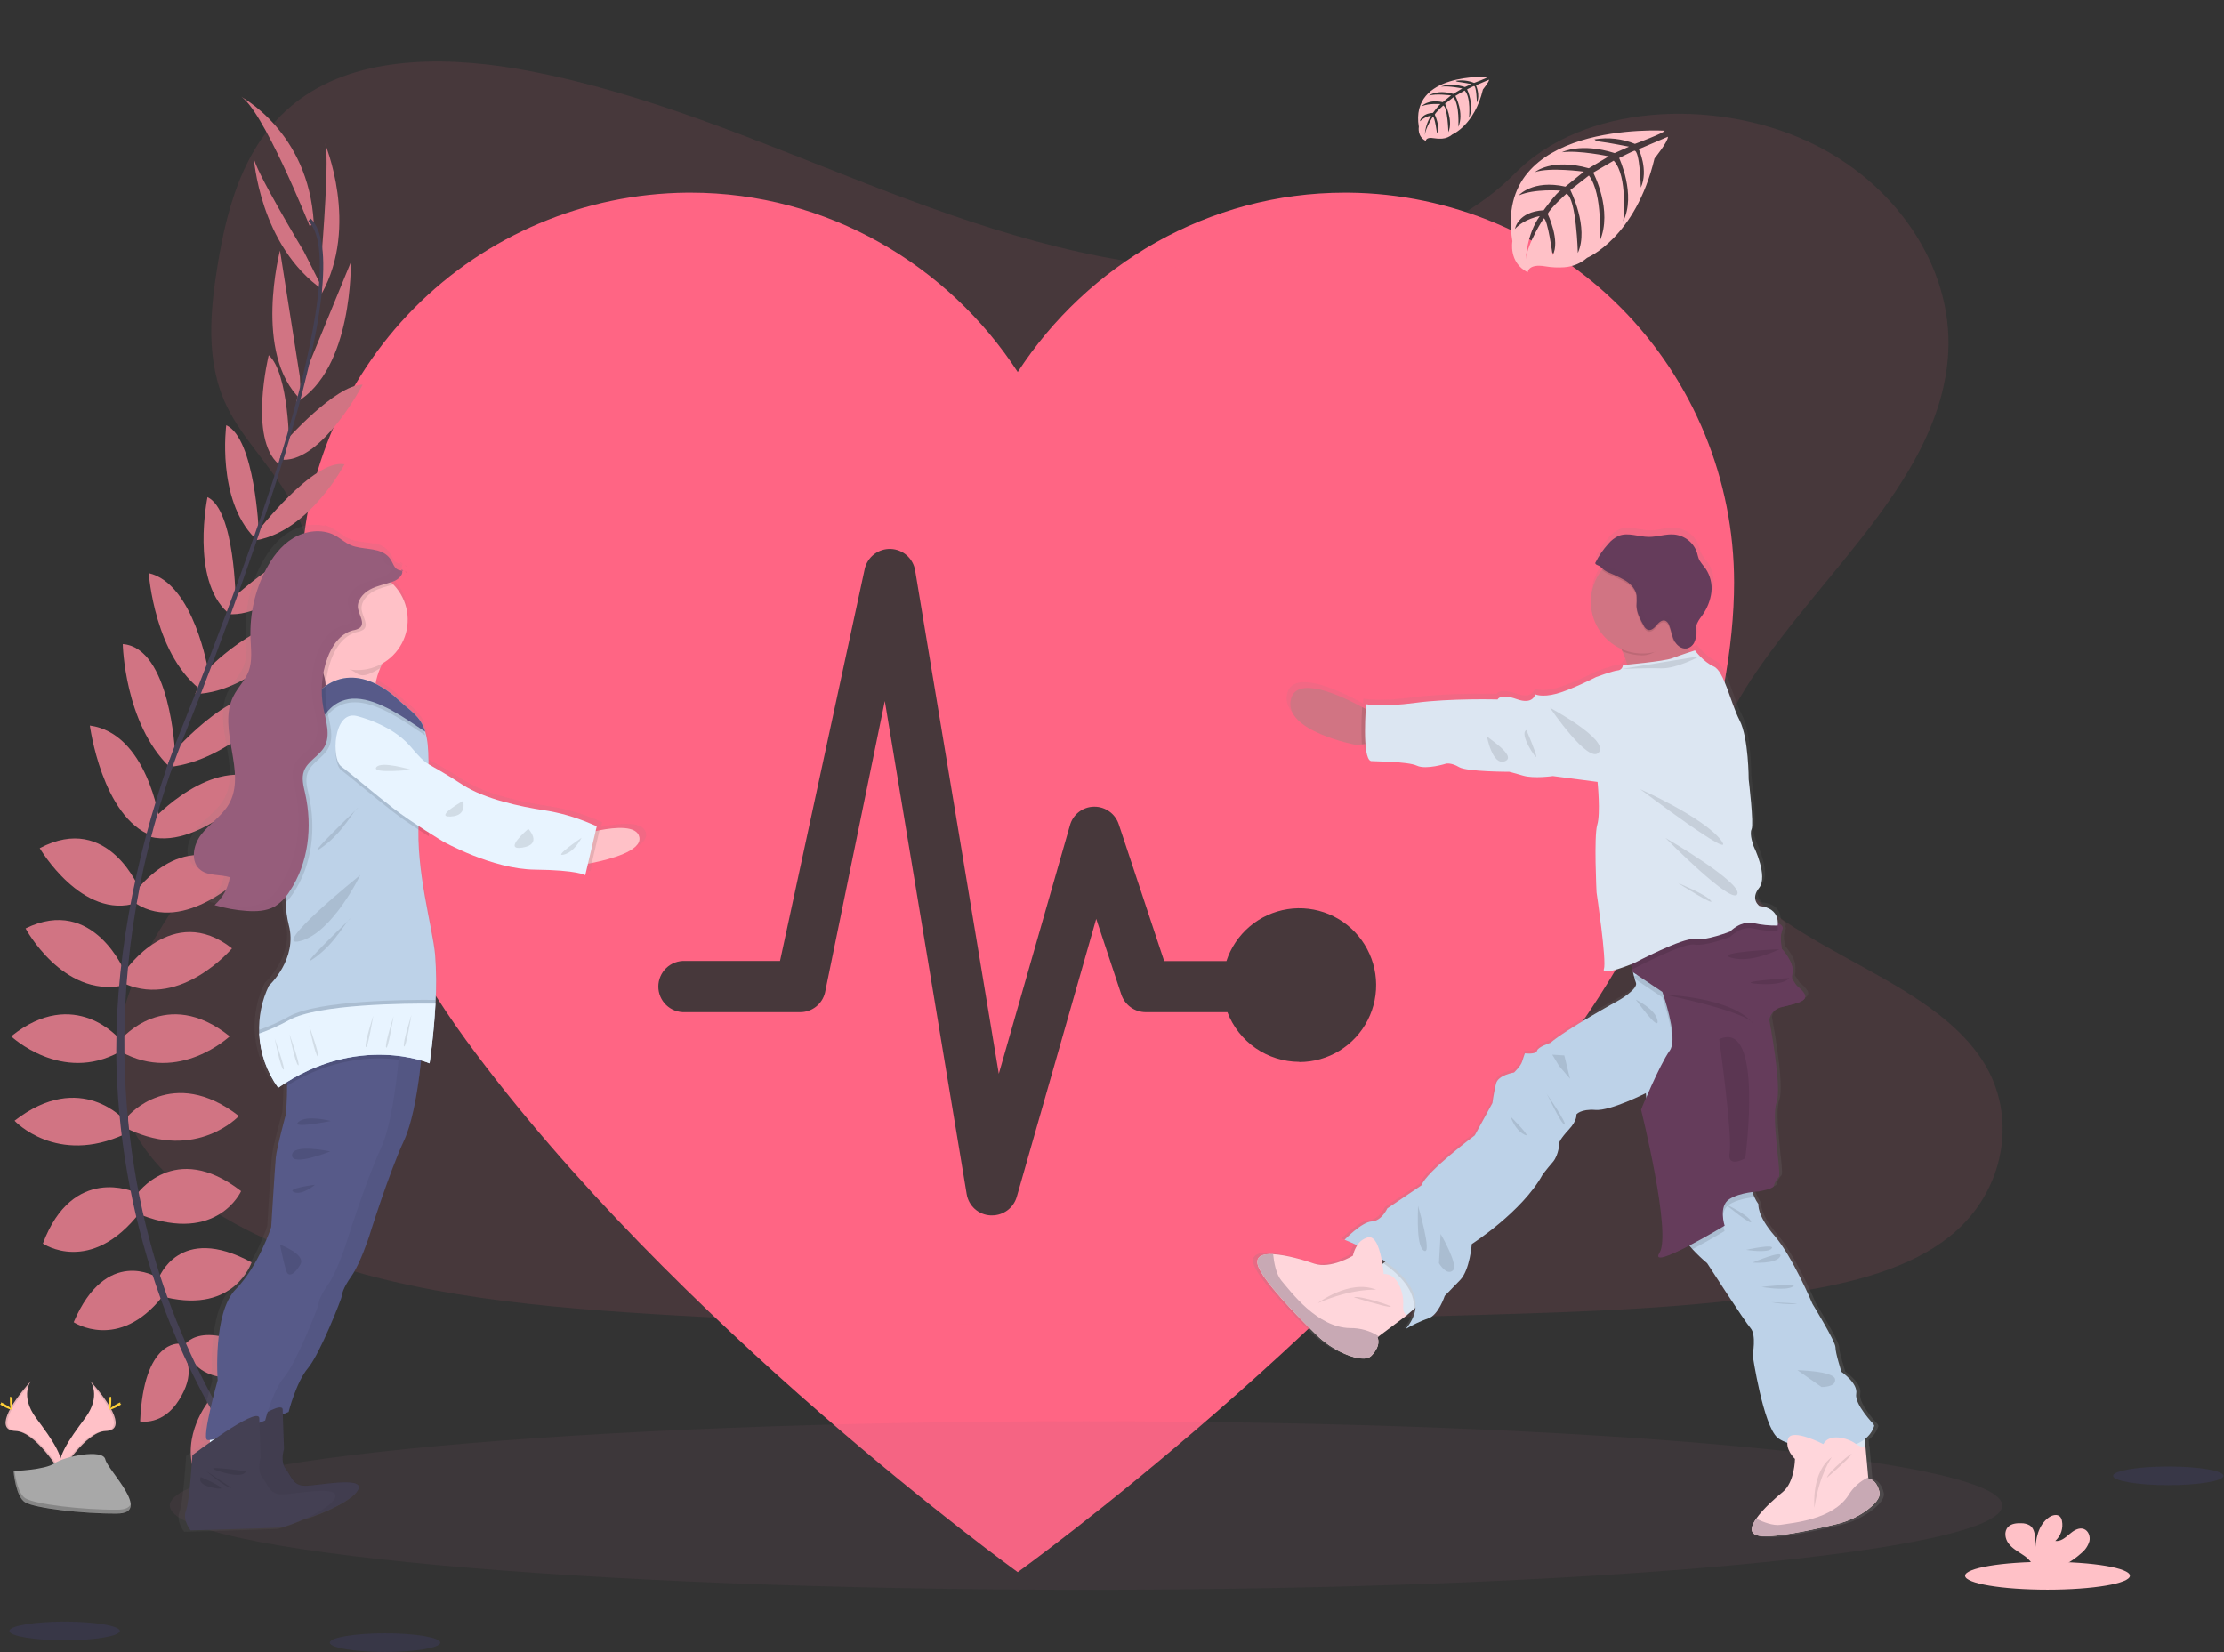 <svg width="1085" height="806" viewBox="0 0 1085 806" fill="none" xmlns="http://www.w3.org/2000/svg">
<rect x="0" y="0" width="1085" height="806" fill="#333333" stroke="none"/>
<g clip-path="url(#clip0)">
<path d="M657.82 94H656.144C589.438 94 530.445 129.341 496.511 181.491C462.577 129.341 403.584 94 336.878 94H335.202C285.141 94.478 237.291 114.717 202.051 150.319C166.81 185.921 147.027 234.009 147 284.134C147 346.378 174.228 434.697 227.319 507.37C328.473 645.847 496.511 767 496.511 767C496.511 767 664.549 645.869 765.68 507.37C818.795 434.697 846 346.378 846 284.134C845.973 234.013 826.192 185.928 790.957 150.327C755.721 114.725 707.877 94.484 657.82 94V94ZM633.834 518.024C626.237 517.995 618.827 515.667 612.575 511.345C606.324 507.023 601.524 500.91 598.805 493.807H558.925C556.298 493.791 553.743 492.954 551.615 491.413C549.487 489.872 547.892 487.704 547.054 485.212L534.804 448.26L496.042 583.872C495.287 586.482 493.706 588.777 491.538 590.412C489.369 592.046 486.729 592.932 484.015 592.936H483.233C480.4 592.799 477.701 591.693 475.585 589.803C473.469 587.913 472.066 585.353 471.608 582.551L431.661 341.991L402.466 484.34C401.797 487.044 400.242 489.445 398.05 491.161C395.858 492.877 393.155 493.809 390.372 493.807H334.196C332.512 493.878 330.831 493.608 329.254 493.012C327.677 492.416 326.237 491.507 325.02 490.339C323.803 489.171 322.835 487.769 322.174 486.217C321.512 484.664 321.171 482.994 321.171 481.307C321.171 479.619 321.512 477.949 322.174 476.397C322.835 474.845 323.803 473.443 325.02 472.275C326.237 471.107 327.677 470.198 329.254 469.602C330.831 469.006 332.512 468.735 334.196 468.807H380.536L421.892 277.419C422.571 274.59 424.21 272.084 426.53 270.331C428.85 268.577 431.706 267.685 434.61 267.807C437.514 267.928 440.286 269.056 442.451 270.997C444.617 272.938 446.041 275.572 446.482 278.449L487.279 523.844L522.017 402.511C522.741 399.956 524.27 397.703 526.377 396.09C528.484 394.476 531.056 393.588 533.709 393.559H533.955C536.582 393.56 539.142 394.391 541.269 395.934C543.397 397.478 544.983 399.654 545.803 402.153L567.956 468.874H598.313C600.471 462.308 604.4 456.468 609.664 451.996C614.928 447.525 621.324 444.597 628.146 443.535C634.967 442.473 641.949 443.319 648.321 445.98C654.693 448.64 660.206 453.011 664.253 458.611C668.3 464.21 670.724 470.82 671.255 477.712C671.787 484.603 670.407 491.508 667.267 497.663C664.127 503.819 659.35 508.986 653.462 512.595C647.574 516.204 640.805 518.114 633.901 518.114L633.834 518.024Z" fill="#FF6584"/>
<path opacity="0.1" d="M591.533 131.555C532.554 129.513 476.382 110.46 422.744 89.621C369.105 68.781 315.977 45.699 258.374 34.651C221.348 27.549 179 26.546 149.174 46.41C120.459 65.554 111.182 98.5 106.197 129.112C102.443 152.139 100.237 176.379 110.517 197.939C117.661 212.908 130.337 225.488 139.095 239.818C169.596 289.711 148.035 351.218 114.991 399.934C99.499 422.78 81.501 444.604 69.536 468.898C57.571 493.193 52.076 521.088 62.547 545.948C72.917 570.561 97.64 589.013 124.423 602.003C178.818 628.394 242.891 635.942 305.415 640.227C443.776 649.69 582.867 645.596 721.593 641.485C772.935 639.963 824.496 638.431 874.999 630.482C903.049 626.079 932.001 619.078 952.368 602.222C978.212 580.772 984.619 544.453 967.295 517.551C938.243 472.435 857.94 461.231 837.609 412.816C826.437 386.16 837.91 356.478 854.158 331.764C889.006 278.735 947.411 232.216 950.491 171.611C952.596 129.987 924.519 88.299 881.105 68.599C835.604 47.96 772.497 50.558 738.944 84.725C704.36 119.823 643.613 133.369 591.533 131.555Z" fill="#FF6584"/>
<path d="M103.94 684.07C103.94 684.07 124.94 680.71 137.54 695.55C137.54 695.55 128.3 702.83 108.42 692.75L103.94 684.07Z" fill="#D17483"/>
<path d="M101.69 683.75C101.69 683.75 88.3 700.27 94.87 718.59C94.87 718.59 105.79 714.22 106.98 691.96L101.69 683.75Z" fill="#D17483"/>
<path d="M89.66 656.63C89.66 656.63 98.06 641.23 131.66 662.79C131.66 662.79 127.18 673.15 112.34 672.31C97.5 671.47 93.58 664.75 89.66 656.63Z" fill="#D17483"/>
<path d="M87.49 655.52C87.49 655.52 70.06 653.52 68.37 693.42C68.37 693.42 79.37 695.72 87.27 683.1C95.17 670.48 91.88 663.4 87.49 655.52Z" fill="#D17483"/>
<path d="M77.38 623.7C77.38 623.7 87.18 596.53 122.74 615.86C122.74 615.86 114.62 640.78 81.02 632.94L77.38 623.7Z" fill="#D17483"/>
<path d="M66.38 583.09C66.38 583.09 84.87 555.65 117.63 581.09C117.63 581.09 106.15 606.86 69.18 592.85L66.38 583.09Z" fill="#D17483"/>
<path d="M62.49 544.45C62.49 544.45 84.06 519.25 116.54 544.45C116.54 544.45 96.1 566.57 62.54 550.89L62.49 544.45Z" fill="#D17483"/>
<path d="M59.13 506.97C59.13 506.97 80.98 480.65 112.06 505.57C112.06 505.57 87.42 528.81 59.13 513.13V506.97Z" fill="#D17483"/>
<path d="M61.09 473.61C61.09 473.61 84.09 439.72 113.18 462.68C113.18 462.68 88.54 491.81 61.09 480.05V473.61Z" fill="#D17483"/>
<path d="M66.38 434.68C66.38 434.68 90.75 401.08 119.03 426.84C119.03 426.84 90.19 455.96 66.38 440.84V434.68Z" fill="#D17483"/>
<path d="M74.54 399.89C74.54 399.89 103.38 368.32 128.54 380.89C128.54 380.89 98.48 414.42 73.28 408.26L74.54 399.89Z" fill="#D17483"/>
<path d="M84.62 366.97C84.62 366.97 117.94 328.32 137.26 341.21C137.26 341.21 112.74 371.21 82.26 374.21L84.62 366.97Z" fill="#D17483"/>
<path d="M99.17 328.66C99.17 328.66 128.3 297.08 149.58 304.97C149.58 304.97 124.66 337.74 95.26 338.58L99.17 328.66Z" fill="#D17483"/>
<path d="M112.38 292.88C112.38 292.88 144.58 262.64 158.58 267.96C158.58 267.96 135.34 301.56 110.98 299.6L112.38 292.88Z" fill="#D17483"/>
<path d="M125.22 259.84C125.22 259.84 152.94 223.72 168.06 226.52C168.06 226.52 151.26 258.72 125.22 263.52V259.84Z" fill="#D17483"/>
<path d="M139.2 215.3C139.2 215.3 163.7 187.6 176.93 187.67C176.93 187.67 157.59 224.67 138.19 224.33L139.2 215.3Z" fill="#D17483"/>
<path d="M147.48 185.64L171.14 127.97C171.14 127.97 172.33 180.11 144.47 196.36L147.48 185.64Z" fill="#D17483"/>
<path d="M157.09 122.02C157.09 122.02 161.01 73.86 158.49 69.94C158.49 69.94 175.41 109.94 156.92 143.3L157.09 122.02Z" fill="#D17483"/>
<path d="M76.38 623.05C76.38 623.05 51.84 607.84 35.95 645.05C35.95 645.05 57.79 659.54 79.26 632.54L76.38 623.05Z" fill="#D17483"/>
<path d="M65.63 581.55C65.63 581.55 35.53 567.81 20.92 606.67C20.92 606.67 44.18 622.62 68.37 591.36L65.63 581.55Z" fill="#D17483"/>
<path d="M61.09 546.76C61.09 546.76 39.53 521.56 7.09 546.76C7.09 546.76 27.53 568.88 61.09 553.2V546.76Z" fill="#D17483"/>
<path d="M58.38 506.97C58.38 506.97 36.54 480.65 5.45 505.57C5.45 505.57 30.1 528.81 58.38 513.13V506.97Z" fill="#D17483"/>
<path d="M61.09 474.56C61.09 474.56 45.77 436.56 12.47 452.93C12.47 452.93 30.47 486.59 59.74 480.86L61.09 474.56Z" fill="#D17483"/>
<path d="M68.38 434.49C68.38 434.49 53.16 395.88 19.38 413.79C19.38 413.79 40.06 449.17 66.88 440.46L68.38 434.49Z" fill="#D17483"/>
<path d="M77.78 400.09C77.78 400.09 71.78 357.76 43.83 353.97C43.83 353.97 49.76 398.61 74.05 407.72L77.78 400.09Z" fill="#D17483"/>
<path d="M85.38 366.97C85.38 366.97 83.04 315.97 59.89 314.2C59.89 314.2 60.67 352.91 82.77 374.2L85.38 366.97Z" fill="#D17483"/>
<path d="M101.57 327.21C101.57 327.21 94.66 284.8 72.57 279.61C72.57 279.61 75.31 320.69 99.39 337.61L101.57 327.21Z" fill="#D17483"/>
<path d="M114.96 293.19C114.96 293.19 114.72 249.01 101.23 242.52C101.23 242.52 92.85 282.52 111.05 298.83L114.96 293.19Z" fill="#D17483"/>
<path d="M126.25 259.35C126.25 259.35 124.38 213.85 110.38 207.44C110.38 207.44 105.59 243.44 124.15 262.33L126.25 259.35Z" fill="#D17483"/>
<path d="M141.15 218.97C141.15 218.97 141.06 181.97 131.09 173.3C131.09 173.3 121.16 213.83 135.94 226.41L141.15 218.97Z" fill="#D17483"/>
<path d="M146.3 183.81L136.6 122.23C136.6 122.23 123.38 172.69 146.77 194.97L146.3 183.81Z" fill="#D17483"/>
<path d="M148.2 122.61C148.2 122.61 123.28 81.21 123.79 76.61C123.79 76.61 126.44 120 157.79 141.61L148.2 122.61Z" fill="#D17483"/>
<path d="M151.12 110.38C151.12 110.38 127.6 51.58 116.96 46.81C116.96 46.81 150.56 63.9 153.08 108.7L151.12 110.38Z" fill="#D17483"/>
<path d="M138.06 224.68L136.46 224.18C156.31 159.45 161.26 118.18 150.4 107.84L151.56 106.62C163.07 117.53 158.38 158.36 138.06 224.68Z" fill="#444053"/>
<path d="M83.38 376.19L81 375.35C83.1 369.42 85.38 363.4 87.76 357.46C108.48 305.83 126.11 257.79 137.43 220.91L139.49 219.91C128.16 256.91 110.84 306.74 90.1 358.44C87.76 364.31 85.5 370.29 83.38 376.19Z" fill="#444053"/>
<path d="M133.49 732.52C133.17 732.16 100.99 695.94 78.57 634.08C65.422 597.873 58.098 559.811 56.87 521.31C55.34 473.18 65.43 419.43 82.74 370.62L84.62 372.82C45.78 482.38 61.21 576.27 81.68 632.82C103.87 694.11 135.68 729.95 135.99 730.3L133.49 732.52Z" fill="#444053"/>
<path opacity="0.1" d="M529.83 775.61C776.69 775.61 976.81 757.2 976.81 734.49C976.81 711.78 776.69 693.37 529.83 693.37C282.97 693.37 82.85 711.78 82.85 734.49C82.85 757.2 282.97 775.61 529.83 775.61Z" fill="#965D7B"/>
<path d="M918.99 728.13C917.39 721.76 913.51 721.65 913.51 721.65L913.45 721.01L912.02 705.28C911.965 705.361 911.898 705.432 911.82 705.49L911.74 703.49C911.727 703.112 911.694 702.735 911.64 702.36C913.924 700.699 915.611 698.346 916.45 695.65C915.86 694.9 916.3 695.05 916.3 695.05C916.3 695.05 906.59 685.11 907.56 679.93C908.53 674.75 900.25 669.12 900.25 669.12C900.25 669.12 897.25 659.86 897.25 657.05C897.25 654.24 885.91 635.79 885.91 635.79C885.91 635.79 875.91 612.32 867.13 602.24C858.35 592.16 859.13 586.67 859.13 586.67C858.362 585.605 857.709 584.462 857.18 583.26C856.793 582.428 856.459 581.573 856.18 580.7C857.98 580.47 859.18 580.43 859.18 580.43C859.18 580.43 866.37 579.2 866.69 577.72C867.087 576.05 867.935 574.522 869.14 573.3C870.51 571.83 865.24 543.83 868.04 536.59C870.84 529.35 864.45 496.13 864.45 496.13C864.604 495.123 864.965 494.158 865.511 493.298C866.057 492.437 866.775 491.699 867.62 491.13L871.86 489.46L874.01 488.94L874.3 488.87L874.74 488.76L875.74 488.51L876.03 488.43L876.65 488.26L876.88 488.2L877.88 487.89L878.21 487.78L878.68 487.62L879.04 487.48L879.52 487.29L880.05 487.04L880.36 486.88L880.69 486.69L880.95 486.52C881.086 486.425 881.216 486.321 881.34 486.21L881.54 486.01C881.622 485.928 881.699 485.841 881.77 485.75C881.819 485.687 881.863 485.62 881.9 485.55L881.96 485.47C882.134 485.113 882.207 484.716 882.17 484.321C882.133 483.925 881.987 483.548 881.75 483.23C880.701 481.731 879.418 480.411 877.95 479.32L875.64 475.77C875.634 475.747 875.634 475.723 875.64 475.7C875.64 475.52 875.71 475.32 875.76 475.12C875.927 474.372 875.964 473.601 875.87 472.84V472.84C875.875 472.797 875.875 472.753 875.87 472.71C875.902 472.471 875.918 472.231 875.92 471.99V471.68C875.92 471.45 875.92 471.22 875.87 470.99C875.82 470.76 875.87 470.76 875.87 470.64C875.87 470.52 875.79 470.2 875.74 469.98C875.69 469.76 875.68 469.72 875.64 469.59C875.6 469.46 875.53 469.18 875.46 468.97L875.31 468.56C875.24 468.37 875.16 468.17 875.08 467.98C875 467.79 874.96 467.69 874.89 467.55C874.82 467.41 874.73 467.19 874.64 467.01C874.55 466.83 874.49 466.72 874.42 466.58C874.35 466.44 874.24 466.24 874.14 466.07L873.9 465.65L873.62 465.19L873.35 464.77L873.08 464.36L872.81 463.97C872.72 463.85 872.63 463.72 872.54 463.61L872.28 463.25L872.04 462.94L871.79 462.62L871.58 462.36L871.36 462.09L871.19 461.9L871.01 461.69L870.89 461.55L870.76 461.41L870.69 461.33L870.62 461.26V461.14C870.62 461.08 870.62 461.01 870.62 460.92V460.82C870.62 460.73 870.62 460.63 870.62 460.51V460.4C870.62 460.26 870.62 460.1 870.56 459.93V459.87C870.423 458.832 870.339 457.787 870.31 456.74V456.74C870.338 455.649 870.583 454.575 871.03 453.58C871.165 453.337 871.229 453.062 871.217 452.785C871.205 452.508 871.116 452.24 870.96 452.01C870.989 451.938 871.023 451.868 871.06 451.8C871.75 450.47 870.44 449.33 868.8 448.48C868.8 446.04 867.8 441.09 859.72 440.2C859.72 440.2 854.99 437.01 859.56 431.28C864.13 425.55 856.87 410.89 856.87 410.89C856.87 410.89 854.56 404.89 855.8 402.41C857.04 399.93 854.36 377.87 854.36 377.87C854.36 377.87 854.36 357.52 849.86 348.87C845.36 340.22 842.29 324.69 837.1 322.39C831.91 320.09 827.8 314.53 827.8 314.53L825.38 315.31C824.96 314.69 824.54 314.07 824.14 313.45C824.334 313.397 824.525 313.33 824.71 313.25C825.824 312.749 826.741 311.895 827.32 310.82C827.488 310.518 827.631 310.204 827.75 309.88V309.88C828.158 308.704 828.354 307.465 828.33 306.22C828.241 304.979 828.278 303.733 828.44 302.5C828.85 300.5 830.23 298.9 831.44 297.23C833.867 293.907 835.412 290.022 835.93 285.94C836.421 281.837 835.409 277.694 833.08 274.28C831.9 272.62 830.37 271.15 829.63 269.28C829.29 268.42 829.14 267.5 828.88 266.62C828.087 264.173 826.597 262.011 824.594 260.398C822.59 258.785 820.16 257.792 817.6 257.54C813.35 257.15 809.16 258.77 804.9 258.72C799.96 258.66 794.9 256.4 790.27 258.12C788.198 259.015 786.365 260.385 784.92 262.12C783.796 263.36 782.748 264.665 781.78 266.03C781.21 266.83 780.67 267.64 780.16 268.48V268.55C779.64 269.4 779.16 270.27 778.7 271.16C778.592 271.363 778.567 271.599 778.63 271.82C778.756 272.075 778.969 272.277 779.23 272.39C780.044 272.674 780.797 273.108 781.45 273.67C781.7 273.956 781.971 274.224 782.26 274.47C782.12 274.64 781.97 274.8 781.83 274.98C779.457 278.004 777.803 281.53 776.995 285.288C776.187 289.047 776.245 292.94 777.166 296.673C778.086 300.405 779.844 303.879 782.307 306.831C784.77 309.783 787.873 312.136 791.38 313.71L791.89 314.83C792.854 316.954 793.659 319.147 794.3 321.39L792.12 321.59C792.094 322.271 791.815 322.917 791.338 323.403C790.861 323.89 790.22 324.181 789.54 324.22C786.99 324.49 778.88 327.49 778.88 327.49C778.88 327.49 766.69 333.7 759.34 335.67C751.99 337.64 748.73 335.96 748.73 335.96C748.73 335.96 747.9 341.3 739.58 338.36C731.26 335.42 730.16 338.52 730.16 338.52C730.16 338.52 706.72 337.88 689.65 340.16C672.58 342.44 665.14 340.84 665.14 340.84C665.14 340.84 665.06 341.74 664.97 343.2L663.24 342.2C651.9 336.14 630.99 326.74 628.01 338.2C623.85 354.13 660.38 360.9 660.38 360.9L663.08 360.61L664.85 360.42C665.19 364.84 665.97 368.42 667.6 368.81C668.19 368.96 685.67 368.92 690.27 371.07C694.87 373.22 704.78 370.07 704.78 370.07C704.78 370.07 707.33 369.51 711.18 371.79C715.03 374.07 735.95 374.08 735.95 374.08C735.95 374.08 737.44 374.4 742.79 375.97C748.14 377.54 757.58 376.18 757.58 376.18L779.65 379.03C779.65 379.03 781.22 394.5 779.49 400.12C777.76 405.74 779.15 433.39 779.15 433.39C779.15 433.39 784.15 467.04 782.78 471.03C781.7 474.12 791.28 470.68 795.66 468.97C795.89 469.88 796.18 470.97 796.51 472.2C796.51 472.31 796.66 472.38 796.83 472.42L797.19 472.66C797.35 473.32 797.51 473.96 797.66 474.56L796.47 474.88L798.04 475.93C798.214 476.565 798.425 477.189 798.67 477.8C799.97 480.8 790.48 486.29 790.48 486.29C790.48 486.29 764.27 500.62 756.4 507.29C756.4 507.29 750.25 509.29 749.77 511.2C749.29 513.11 743.77 512.45 743.77 512.45C743.77 512.45 742.99 514.52 742.36 516.6C741.73 518.68 738.36 521.89 738.36 521.89C738.36 521.89 730.57 523.11 729.47 527.25C728.686 530.453 728.089 533.698 727.68 536.97L718.93 552.89C718.93 552.89 695.07 570.67 692.57 577.47L675.68 588.79C675.68 588.79 672.9 594.99 667.97 595.21C663.04 595.43 654.53 604.21 654.53 604.21C654.53 604.21 657.03 605.21 660.7 606.91C660.48 607.25 660.27 607.59 660.09 607.91C659.412 609.193 658.91 610.562 658.6 611.98C658.6 611.98 647.6 618.66 639.42 615.86C634.8 614.28 625.69 611.55 619.1 611.22C614.03 610.97 610.43 612.14 611.48 616.35C613.27 623.62 631.32 641.92 640.22 650.6C641.63 651.973 643.123 653.259 644.69 654.45C646.762 656.042 648.967 657.454 651.28 658.67C652.633 659.381 654.021 660.021 655.44 660.59C656.965 661.206 658.532 661.711 660.13 662.1C663.27 662.83 666.13 662.8 667.74 661.1C672.9 655.82 670.74 652.1 670.74 652.1L671.32 651.67L685.54 641.03L688.76 638.28L689.65 637.52C689.166 641.426 687.486 645.086 684.84 648C688.384 645.938 692.11 644.204 695.97 642.82C700.97 641.26 704.05 631.82 704.05 631.82C704.05 631.82 706.78 629.04 711.63 624.06C716.48 619.08 717.38 606.33 717.38 606.33C717.38 606.33 742.27 590.49 752.38 572.22C752.38 572.22 754.21 569.72 757.38 566.05C760.55 562.38 760.66 556.29 760.66 556.29C760.66 556.29 761.13 554.52 765.38 549.98C769.63 545.44 769.08 542.6 769.08 542.6C769.08 542.6 771.08 539.81 778.52 540.37C785.96 540.93 803.44 532.11 803.44 532.11C803.44 532.11 803.44 532.92 803.6 534.32C802.08 537.82 801.08 540.25 801.08 540.25C801.08 540.25 816.32 601.08 810.21 610.64C807.04 615.64 815.78 611.84 824.94 607.07C825.41 607.64 825.94 608.24 826.52 608.88C828.69 611.219 831.001 613.424 833.44 615.48L833.74 615.74C833.74 615.74 852.3 644.38 855.24 647.74C858.18 651.1 856.24 660.98 856.24 660.98C856.24 660.98 861.42 695.51 868.5 701.56C869.975 702.678 871.623 703.547 873.38 704.13C873.26 708.43 877.15 711.96 877.15 711.96C877.15 711.96 877.07 723.4 871.09 728.24C867.71 730.99 861.34 736.57 857.99 741.38C855.42 745.09 854.62 748.38 858.32 749.54C864.71 751.61 887.15 746.61 897.96 743.98C903.283 742.718 908.303 740.413 912.73 737.2C916.47 734.45 919.73 731.12 918.99 728.13ZM672.82 613.69C673.44 614.1 674.05 614.52 674.66 614.95L673.66 615.75L673.25 616.07C673.25 615.86 673.19 615.63 673.15 615.4C673.04 614.85 672.94 614.28 672.82 613.69Z" fill="url(#paint0_linear)"/>
<path d="M675.65 361.97L664.38 363.16L661.72 363.45C661.72 363.45 625.72 356.74 629.82 341C632.76 329.61 653.38 338.93 664.57 345C668.85 347.31 671.74 349.13 671.74 349.13L675.65 361.97Z" fill="#D17483"/>
<path d="M702.13 628.05L689.79 638.66L686.61 641.39L679.21 643.63L660.88 627.45L674.5 616.59L674.9 616.26L685.92 607.48L702.13 628.05Z" fill="#DCE6F2"/>
<path d="M898.16 692.72L880.74 693.53L885.52 714.82L892.05 717.07L910.24 715.55L909.75 703.33C909.69 701.871 909.342 700.438 908.726 699.114C908.11 697.79 907.238 696.601 906.161 695.615C905.084 694.629 903.823 693.866 902.45 693.369C901.076 692.872 899.619 692.651 898.16 692.72V692.72Z" fill="#DCE6F2"/>
<path opacity="0.1" d="M674.38 615.97C670.284 613.181 665.981 610.707 661.51 608.57C662.075 607.343 662.907 606.257 663.945 605.392C664.983 604.527 666.201 603.904 667.51 603.57C671.45 602.74 673.46 610.37 674.38 615.97Z" fill="black"/>
<path opacity="0.1" d="M689.78 638.66C690.53 629.77 683.07 622.02 674.9 616.27L685.9 607.48L702.1 628.05L689.78 638.66Z" fill="black"/>
<path d="M914.38 695.55C909.27 712.42 874.12 707.35 867.14 701.35C860.16 695.35 855.04 661.09 855.04 661.09C855.04 661.09 856.96 651.24 854.04 647.95C851.12 644.66 832.84 616.25 832.84 616.25C832.84 616.25 832.64 616.08 832.54 616C830.131 613.959 827.85 611.771 825.71 609.45C820.08 603.28 819.96 600.3 819.96 600.3C819.96 600.3 817.96 588.62 811.07 572.76C806.07 561.06 804 545.16 803.29 537.61C803.04 534.92 802.95 533.29 802.95 533.29C802.95 533.29 785.73 542.03 778.37 541.48C771.01 540.93 769.05 543.7 769.05 543.7C769.05 543.7 769.6 546.51 765.41 551.02C761.22 555.53 760.75 557.28 760.75 557.28C760.75 557.28 760.66 563.33 757.51 566.96C754.36 570.59 752.56 573.08 752.56 573.08C742.56 591.21 718.02 606.92 718.02 606.92C718.02 606.92 717.11 619.58 712.31 624.52C707.51 629.46 704.83 632.22 704.83 632.22C704.83 632.22 701.75 641.61 696.83 643.16C693.012 644.529 689.33 646.25 685.83 648.3C706.08 623.99 655.96 604.83 655.96 604.83C655.96 604.83 664.34 596.11 669.21 595.89C674.08 595.67 676.82 589.52 676.82 589.52L693.48 578.27C695.94 571.52 719.48 553.89 719.48 553.89L728.11 538.1C728.516 534.882 729.107 531.69 729.88 528.54C730.96 524.44 738.65 523.22 738.65 523.22C738.65 523.22 741.94 520.02 742.55 517.97C743.16 515.92 743.94 513.86 743.94 513.86C743.94 513.86 749.38 514.54 749.85 512.62C750.32 510.7 756.39 508.74 756.39 508.74C764.16 502.07 790.01 487.86 790.01 487.86C790.01 487.86 799.37 482.4 798.09 479.43C797.843 478.827 797.632 478.209 797.46 477.58C797.46 477.52 797.46 477.47 797.46 477.42C797.347 477.04 797.237 476.64 797.13 476.22C795.95 471.65 794.65 464.64 794.65 464.64C794.65 464.64 840.14 438.19 855.07 444.9C859.43 446.85 861.97 451.77 863.3 458.05C865.43 468.1 864.46 481.62 862.83 492C862.201 496.272 861.289 500.498 860.1 504.65C856.54 516.1 855.85 533.03 855.85 533.03C855.85 533.03 855.38 565.3 854.23 573.24C853.759 576.935 854.349 580.688 855.93 584.06C856.454 585.251 857.1 586.384 857.86 587.44C857.86 587.44 857.04 592.88 865.74 602.89C874.44 612.9 884.26 636.16 884.26 636.16C884.26 636.16 895.49 654.45 895.45 657.26C895.41 660.07 898.37 669.26 898.37 669.26C898.37 669.26 906.54 674.82 905.58 679.97C904.62 685.12 914.2 694.97 914.2 694.97C914.2 694.97 913.8 694.8 914.38 695.55Z" fill="#BDD2E8"/>
<path opacity="0.1" d="M798.05 487.68C798.05 487.68 807.85 492.39 808.65 498.01C809.45 503.63 798.05 487.68 798.05 487.68Z" fill="black"/>
<path opacity="0.1" d="M760.59 520L765.95 526.27L763.17 514.88L757.28 514.5L760.59 520Z" fill="black"/>
<path opacity="0.1" d="M754.38 533.32C754.96 533.77 761.53 548.46 763.29 548.63C765.05 548.8 754.38 533.32 754.38 533.32Z" fill="black"/>
<path opacity="0.1" d="M862.87 491.97C862.241 496.242 861.329 500.468 860.14 504.62C856.58 516.07 855.89 533 855.89 533C855.89 533 855.42 565.27 854.27 573.21C853.799 576.905 854.389 580.658 855.97 584.03C852.97 584.32 847.4 585.19 843.6 587.64C838.25 591.1 841.35 600.58 841.35 600.58C841.35 600.58 833.64 605.22 825.74 609.42C820.11 603.25 819.99 600.27 819.99 600.27C819.99 600.27 817.99 588.59 811.1 572.73C806.1 561.03 804.03 545.13 803.32 537.58C806.32 530.58 811.27 519.8 814.6 515.15C818.13 510.22 813.92 495.3 810.98 486.57L810.17 486.02L800.5 479.53L797.56 477.53L796.02 476.53L797.19 476.21L863.38 458.05C865.47 468.1 864.5 481.62 862.87 491.97Z" fill="black"/>
<path d="M796.04 473.89L800.52 476.89L810.18 483.38L811 483.93C813.94 492.66 818.15 507.58 814.61 512.51C809.5 519.66 800.61 541.35 800.61 541.35C800.61 541.35 815.61 601.69 809.61 611.18C803.61 620.67 841.38 597.97 841.38 597.97C841.38 597.97 838.29 588.49 843.64 585.03C848.99 581.57 857.99 581.26 857.99 581.26C857.99 581.26 865.08 580.04 865.4 578.57C865.787 576.914 866.624 575.398 867.82 574.19C869.16 572.73 863.97 544.95 866.73 537.77C869.49 530.59 863.18 497.63 863.18 497.63C863.328 496.624 863.683 495.66 864.224 494.799C864.764 493.938 865.478 493.2 866.32 492.63C867.11 492.085 867.981 491.667 868.9 491.39L869.47 491.23C869.81 491.13 870.17 491.04 870.47 490.97C874.77 489.9 879.47 488.97 880.47 486.97L879.47 485.45L874.2 477.31C874.092 476.515 874.143 475.706 874.35 474.93C874.35 474.77 874.41 474.6 874.43 474.44C875.2 469.25 869.22 462.95 869.22 462.95C868.955 461.47 868.801 459.973 868.76 458.47V458.42C868.637 456.832 868.855 455.236 869.4 453.74L796.04 473.89Z" fill="#653C5B"/>
<path opacity="0.1" d="M812.89 485.39C812.37 485.28 845.15 486.45 855.28 499.39C855.28 499.42 855.64 494.71 812.89 485.39Z" fill="black"/>
<path opacity="0.1" d="M838.73 506.97C838.73 506.97 845.27 553.97 843.82 562.16C842.37 570.35 851.44 565.07 851.44 565.07C851.44 565.07 860.69 496.85 838.73 506.97Z" fill="black"/>
<path d="M869.47 491.23L868.9 491.39C849.19 487.27 826.4 484.06 810.38 482.1C809.38 479.23 808.66 477.39 808.66 477.39L796.6 474.05L796.27 472.89C795.69 470.8 795.21 468.89 794.93 467.79L794.66 466.72C794.66 466.72 802.66 463.13 813.99 458.82C817.76 457.37 821.9 455.82 826.23 454.36L862.87 448.56C864.207 448.904 865.512 449.362 866.77 449.93C868.64 450.8 870.34 452.04 869.57 453.52C868.06 456.44 869.3 462.94 869.3 462.94C869.3 462.94 875.68 469.66 874.43 474.94C873.18 480.22 878.02 480.89 880.32 484.75C882.62 488.61 875.38 489.69 869.47 491.23Z" fill="#653C5B"/>
<path d="M835.82 332.76C835.82 332.76 787.72 336.62 793.24 332.28C796 330.11 794.1 323.65 791.5 317.74C789.776 313.89 787.823 310.146 785.65 306.53C785.65 306.53 822.21 295.97 818.29 301.97C817.13 303.74 818.18 307.15 820.29 311.08C825.18 320.46 835.82 332.76 835.82 332.76Z" fill="#D17483"/>
<path opacity="0.1" d="M820.26 311.11C819.26 312.3 816.67 310.88 815.42 311.86C811.05 315.28 806.91 319.81 800.94 319.72C797.694 319.67 794.488 318.991 791.5 317.72C789.776 313.87 787.823 310.126 785.65 306.51C785.65 306.51 822.21 295.97 818.29 301.97C817.13 303.77 818.18 307.18 820.26 311.11Z" fill="black"/>
<path d="M826.51 293.97C826.438 298.954 824.89 303.804 822.062 307.908C819.233 312.012 815.251 315.185 810.619 317.026C805.987 318.867 800.913 319.292 796.039 318.249C791.166 317.206 786.71 314.742 783.237 311.166C779.764 307.591 777.429 303.067 776.528 298.164C775.627 293.262 776.199 288.203 778.173 283.626C780.148 279.05 783.435 275.161 787.619 272.453C791.803 269.744 796.696 268.337 801.68 268.41C804.992 268.446 808.264 269.138 811.308 270.444C814.352 271.751 817.107 273.646 819.415 276.022C821.723 278.398 823.538 281.207 824.756 284.287C825.973 287.367 826.57 290.658 826.51 293.97V293.97Z" fill="#D17483"/>
<path opacity="0.1" d="M867.21 454.21C863.248 454.26 859.294 453.844 855.43 452.97C849.26 451.55 844.03 457.08 844.03 457.08C844.03 457.08 832.03 461.77 826.58 460.81C821.13 459.85 797.23 472.46 797.23 472.46L796.23 472.85C795.65 470.76 795.17 468.85 794.89 467.75L794.62 466.68C794.62 466.68 802.62 463.09 813.95 458.78C817.72 457.33 821.86 455.78 826.19 454.32L862.83 448.52C864.167 448.864 865.472 449.322 866.73 449.89C867.27 451.262 867.436 452.753 867.21 454.21V454.21Z" fill="black"/>
<path opacity="0.1" d="M675.65 361.97L664.38 363.16C664.051 357.092 664.114 351.01 664.57 344.95C668.85 347.26 671.74 349.08 671.74 349.08L675.65 361.97Z" fill="black"/>
<path d="M826.91 317.3C826.91 317.3 819.8 319.55 815.8 321.12C811.8 322.69 791.73 324.45 791.73 324.45C791.709 325.125 791.437 325.767 790.967 326.252C790.497 326.736 789.864 327.028 789.19 327.07C786.68 327.32 778.68 330.3 778.68 330.3C778.68 330.3 766.68 336.46 759.4 338.42C752.12 340.38 748.93 338.71 748.93 338.71C748.93 338.71 748.12 344 739.93 341.08C731.74 338.16 730.64 341.24 730.64 341.24C730.64 341.24 707.51 340.61 690.64 342.87C673.77 345.13 666.46 343.55 666.46 343.55C666.46 343.55 664.27 370.07 668.86 371.29C669.44 371.45 686.69 371.4 691.22 373.53C695.75 375.66 705.53 372.53 705.53 372.53C705.53 372.53 708.05 371.98 711.85 374.25C715.65 376.52 736.28 376.52 736.28 376.52C736.28 376.52 737.75 376.83 743.03 378.39C748.31 379.95 757.61 378.6 757.61 378.6L779.38 381.45C779.38 381.45 780.93 396.8 779.23 402.37C777.53 407.94 778.89 435.37 778.89 435.37C778.89 435.37 783.89 468.75 782.48 472.71C781.07 476.67 797.25 469.83 797.25 469.83C797.25 469.83 821.17 457.21 826.6 458.17C832.03 459.13 844.05 454.45 844.05 454.45C844.05 454.45 849.29 448.92 855.46 450.34C859.322 451.204 863.273 451.607 867.23 451.54C867.23 451.54 868.97 443.17 858.38 441.98C858.38 441.98 853.71 438.82 858.21 433.14C862.71 427.46 855.58 412.97 855.58 412.97C855.58 412.97 853.31 407.04 854.52 404.55C855.73 402.06 853.11 380.22 853.11 380.22C853.11 380.22 853.11 360.03 848.67 351.41C844.23 342.79 841.2 327.41 836.08 325.15C830.96 322.89 826.91 317.3 826.91 317.3Z" fill="#DCE6F2"/>
<path opacity="0.1" d="M800.13 384.97C800.13 384.97 831.32 398.84 839.7 410.02C848.08 421.2 800.13 384.97 800.13 384.97Z" fill="black"/>
<path opacity="0.1" d="M812.46 408.75C812.46 408.75 850.16 430.67 847.58 436.23C845 441.79 812.46 408.75 812.46 408.75Z" fill="black"/>
<path opacity="0.1" d="M818.62 430.8C818.62 430.8 832.25 436.31 834.71 439.44C837.17 442.57 818.62 430.8 818.62 430.8Z" fill="black"/>
<path opacity="0.1" d="M756.2 345.3C756.2 345.3 785.01 360.75 780.06 367.02C775.11 373.29 756.2 345.3 756.2 345.3Z" fill="black"/>
<path opacity="0.1" d="M744.7 356.19C744.7 356.19 749.4 367.19 749.52 369.08C749.64 370.97 740.84 357.75 744.7 356.19Z" fill="black"/>
<path opacity="0.1" d="M725.38 359.15C725.38 359.74 740.38 368.94 734.19 371.36C728 373.78 725.38 359.15 725.38 359.15Z" fill="black"/>
<path opacity="0.1" d="M736.79 544.56C737.23 545.15 738.79 550.92 743.59 553.5C748.39 556.08 736.79 544.56 736.79 544.56Z" fill="black"/>
<path opacity="0.1" d="M691.8 588.26C691.73 593.12 690.91 608.59 694.87 610.26C698.83 611.93 691.8 588.26 691.8 588.26Z" fill="black"/>
<path opacity="0.1" d="M702.8 601.97C702.8 601.97 711.86 617.28 708.73 619.89C705.6 622.5 702 616.25 702 616.25L702.8 601.97Z" fill="black"/>
<path opacity="0.1" d="M864.13 635.28C867.812 635.991 871.562 636.293 875.31 636.18C881.38 635.97 864.13 635.28 864.13 635.28Z" fill="black"/>
<path opacity="0.1" d="M859.38 627.84C859.38 627.84 870.55 629.92 874.56 627.77C878.57 625.62 859.38 627.84 859.38 627.84Z" fill="black"/>
<path opacity="0.1" d="M854.98 615.97C854.98 615.97 866.16 616.87 868.43 613.07C870.7 609.27 854.98 615.97 854.98 615.97Z" fill="black"/>
<path opacity="0.1" d="M851.83 609.75C851.83 609.75 862.56 611.53 864.36 609.05C866.16 606.57 851.83 609.75 851.83 609.75Z" fill="black"/>
<path opacity="0.1" d="M841.38 587.2C841.38 587.2 852.94 592.67 854.22 595.79C855.5 598.91 841.38 587.2 841.38 587.2Z" fill="black"/>
<path opacity="0.1" d="M826.51 293.97C826.461 297.738 825.564 301.446 823.887 304.82C822.209 308.193 819.794 311.146 816.82 313.46C816.75 313.33 816.69 313.2 816.63 313.07C815.53 310.72 815.25 308.07 814.23 305.73C813.932 304.838 813.292 304.1 812.45 303.68C810.83 303.05 809.22 304.53 808.15 305.86C807.08 307.19 805.49 308.69 803.86 308.1C802.956 307.667 802.244 306.916 801.86 305.99C800.19 302.99 798.46 299.82 798.35 296.4C798.47 294.716 798.49 293.026 798.41 291.34C797.98 288.4 795.77 285.93 793.23 284.27C790.578 282.743 787.821 281.407 784.98 280.27C783.694 279.728 782.511 278.971 781.48 278.03C784.739 273.889 789.214 270.874 794.275 269.409C799.336 267.944 804.73 268.102 809.697 269.862C814.663 271.621 818.954 274.893 821.964 279.217C824.975 283.542 826.554 288.701 826.48 293.97H826.51Z" fill="black"/>
<path d="M778.38 274.29C777.77 275.71 780.09 275.58 781.1 276.78C782.195 277.926 783.521 278.826 784.99 279.42C787.828 280.563 790.585 281.899 793.24 283.42C795.79 285.09 797.99 287.55 798.42 290.5C798.498 292.183 798.482 293.869 798.37 295.55C798.48 298.98 800.2 302.13 801.87 305.15C802.263 306.069 802.973 306.818 803.87 307.26C805.51 307.84 807.08 306.35 808.16 305.02C809.24 303.69 810.85 302.21 812.47 302.83C813.307 303.253 813.943 303.99 814.24 304.88C815.24 307.25 815.54 309.88 816.64 312.23C817.74 314.58 820.1 316.7 822.74 316.35C823.53 316.209 824.277 315.888 824.923 315.413C825.57 314.938 826.099 314.321 826.47 313.61C827.185 312.203 827.529 310.637 827.47 309.06C827.381 307.829 827.418 306.593 827.58 305.37C827.99 303.37 829.34 301.79 830.5 300.14C832.884 296.846 834.401 293.005 834.91 288.97C835.39 284.904 834.393 280.802 832.1 277.41C830.94 275.76 829.42 274.3 828.69 272.41C828.36 271.56 828.21 270.65 827.95 269.77C827.173 267.349 825.706 265.207 823.729 263.608C821.752 262.009 819.35 261.023 816.82 260.77C812.64 260.38 808.5 261.99 804.3 261.94C799.43 261.89 794.4 259.64 789.86 261.35C787.811 262.247 786.005 263.618 784.59 265.35C782.133 268.057 780.054 271.085 778.41 274.35" fill="#653C5B"/>
<path d="M672.58 651.97L672 652.4C672 652.4 674.16 656.12 669.07 661.4C666.68 663.85 661.63 662.73 656.94 660.86C651.337 658.575 646.24 655.208 641.94 650.95C633.17 642.34 615.36 624.19 613.59 616.95C612.59 612.77 616.11 611.61 621.11 611.86C627.61 612.19 636.59 614.86 641.11 616.47C649.17 619.24 660.02 612.62 660.02 612.62C660.333 611.228 660.827 609.883 661.49 608.62C662.055 607.393 662.887 606.307 663.925 605.442C664.963 604.577 666.181 603.955 667.49 603.62C671.39 602.83 673.4 610.46 674.33 616.01C674.33 616.23 674.4 616.46 674.44 616.68C674.88 619.45 675.05 621.56 675.05 621.56C681.98 621.08 684.93 631.14 684.56 636.29C684.19 641.44 686.56 641.48 686.56 641.48L672.58 651.97Z" fill="#FFD6DB"/>
<path d="M672 652.37C672 652.37 674.16 656.09 669.07 661.37C666.68 663.82 661.63 662.71 656.94 660.83C651.335 658.549 646.237 655.181 641.94 650.92C633.16 642.31 615.36 624.16 613.59 616.92C612.59 612.74 616.11 611.58 621.11 611.83C621.54 616.05 622.62 621.83 625.26 624.9C629.76 630.12 642.61 647.7 658.68 647.9C663.613 647.831 668.456 649.222 672.6 651.9L672 652.37Z" fill="#C8A9B4"/>
<path opacity="0.1" d="M642.92 635.74C642.92 635.74 658.42 623.88 671.45 629.23C671.45 629.23 659.97 628.32 642.92 635.74Z" fill="black"/>
<path opacity="0.1" d="M660.49 632.9C660.49 632.9 675.31 637.54 678.26 637.58C681.21 637.62 663.02 631.76 660.49 632.9Z" fill="black"/>
<path opacity="0.1" d="M876.91 668.45C876.91 668.45 894.7 668.82 895.27 672.86C895.84 676.9 888.63 676.66 888.63 676.66L876.91 668.45Z" fill="black"/>
<path d="M911.43 720.68L911.49 721.32C911.49 721.32 915.32 721.44 916.89 727.75C917.63 730.75 914.41 734.02 910.77 736.75C906.406 739.934 901.454 742.221 896.2 743.48C885.54 746.08 863.4 751.04 857.1 749C853.45 747.81 854.24 744.58 856.78 740.9C860.08 736.12 866.36 730.59 869.7 727.9C875.59 723.1 875.7 711.75 875.7 711.75C875.7 711.75 870.47 706.99 872.38 701.82C874.29 696.65 889.53 704.52 889.53 704.52C892.43 699.04 901.44 701.52 905.17 704.24C908.9 706.96 910.04 705.18 910.04 705.18L911.43 720.68Z" fill="#FFD6DB"/>
<path d="M911.49 721.32C911.49 721.32 915.32 721.44 916.89 727.75C917.63 730.75 914.41 734.02 910.77 736.75C906.406 739.934 901.454 742.221 896.2 743.48C885.54 746.08 863.4 751.04 857.1 749C853.45 747.81 854.24 744.58 856.78 740.9C860.18 742.55 865.06 744.45 868.64 743.9C874.71 742.9 894.09 741.46 901.82 729.39C904.1 725.619 907.443 722.606 911.43 720.73L911.49 721.32Z" fill="#C8A9B4"/>
<path opacity="0.1" d="M885.19 735.56C885.19 735.56 883.49 718.23 893.68 710.85C893.68 710.85 887.59 719.14 885.19 735.56Z" fill="black"/>
<path opacity="0.1" d="M891.31 720.89C891.31 720.89 901.79 711.89 903.21 709.62C904.63 707.35 891.63 718.44 891.31 720.89Z" fill="black"/>
<path opacity="0.1" d="M868.11 463.06C868.11 463.06 854.6 470.06 844.77 467.29C834.94 464.52 868.11 463.06 868.11 463.06Z" fill="black"/>
<path opacity="0.1" d="M872.92 477.13C872.92 477.13 870.8 480.93 857.55 480C844.3 479.07 872.92 477.13 872.92 477.13Z" fill="black"/>
<g opacity="0.1">
<path opacity="0.1" d="M829.92 300.97L830.48 300.19C830.89 299.6 831.28 298.99 831.64 298.37C831.012 299.199 830.437 300.067 829.92 300.97V300.97Z" fill="black"/>
<path opacity="0.1" d="M824.32 313.97C821.69 314.32 819.32 312.19 818.22 309.85C817.12 307.51 816.84 304.85 815.82 302.5C815.523 301.61 814.887 300.873 814.05 300.45C812.43 299.83 810.82 301.31 809.74 302.64C808.66 303.97 807.09 305.46 805.45 304.88C804.55 304.442 803.839 303.692 803.45 302.77C801.77 299.77 800.05 296.6 799.94 293.18C800.035 291.495 800.035 289.805 799.94 288.12C799.52 285.17 797.31 282.71 794.76 281.05C792.21 279.39 789.28 278.35 786.51 277.05C785.044 276.455 783.721 275.556 782.63 274.41C781.63 273.21 779.29 273.34 779.91 271.92C780.37 271 780.91 270.11 781.41 269.23C780.259 270.854 779.226 272.558 778.32 274.33C777.71 275.75 780.03 275.62 781.04 276.82C782.135 277.966 783.461 278.866 784.93 279.46C787.768 280.603 790.525 281.939 793.18 283.46C795.73 285.13 797.93 287.59 798.36 290.54C798.438 292.223 798.422 293.909 798.31 295.59C798.42 299.02 800.14 302.17 801.81 305.19C802.203 306.109 802.913 306.858 803.81 307.3C805.45 307.88 807.02 306.39 808.1 305.06C809.18 303.73 810.79 302.25 812.41 302.87C813.247 303.293 813.883 304.03 814.18 304.92C815.18 307.29 815.48 309.92 816.58 312.27C817.68 314.62 820.04 316.74 822.68 316.39C823.47 316.249 824.217 315.928 824.863 315.453C825.51 314.978 826.039 314.361 826.41 313.65C826.57 313.35 826.711 313.039 826.83 312.72C826.133 313.372 825.26 313.806 824.32 313.97Z" fill="black"/>
</g>
<path opacity="0.1" d="M791.11 326.36C791.11 326.36 802.62 325.79 810.28 326.05C817.94 326.31 829.28 320.13 829.28 320.13" fill="black"/>
<path d="M315.16 406.48C314 400.58 303.09 401.53 295.16 403.05C294.49 403.18 293.84 403.31 293.22 403.45L293.79 401.08L290.06 399.54C282.73 396.515 275.061 394.39 267.22 393.21C255.74 391.49 237.54 387.8 226.35 380.65C216.18 374.15 212.1 372.27 209.26 370.52C209.26 370 209.26 369.52 209.26 368.99C209.26 366.09 209.09 363.43 208.87 361.06C208.662 358.881 208.24 356.727 207.61 354.63C205.23 346.74 199.87 344.21 194.5 339.27C190.983 335.957 186.997 333.18 182.67 331.03C183.11 328.418 183.876 325.871 184.95 323.45C185.1 323.08 185.26 322.72 185.41 322.35C185.41 322.3 185.41 322.26 185.48 322.21C185.64 321.84 185.8 321.47 185.96 321.12C189.841 319.01 193.083 315.895 195.347 312.102C197.612 308.309 198.814 303.977 198.83 299.56C198.83 296.336 198.189 293.144 196.947 290.17C195.704 287.195 193.883 284.496 191.59 282.23C191.203 281.85 190.803 281.48 190.39 281.12L191.55 280.74C194.02 279.86 196.71 277.44 195.99 275.38H195.63C195.612 275.234 195.579 275.089 195.53 274.95C194.433 274.913 193.379 274.516 192.53 273.82C191.38 272.4 191.03 270.27 188.92 268.28C188.446 267.773 187.92 267.317 187.35 266.92C185.812 265.883 184.081 265.166 182.26 264.81C182.41 264.91 182.57 264.99 182.72 265.1L183.03 265.34C178.84 264.34 174.11 264.49 170.13 262.78C169.173 262.355 168.253 261.85 167.38 261.27L167.9 261.41C165.75 260.17 163.82 258.58 161.59 257.41C160.354 256.787 159.048 256.314 157.7 256L158.7 256.59C152.785 255.221 146.569 256.218 141.38 259.37C135.23 262.99 130.87 268.8 127.63 274.91C122.184 285.167 119.529 296.674 119.93 308.28C120.13 313.88 121.03 319.69 118.93 324.95C117.19 329.35 113.54 332.85 111.36 337.07C102.95 353.39 118.44 374.59 108.95 390.37C105.52 396.08 99.38 399.86 95.2 405.11C91.02 410.36 89.51 418.85 95.08 422.79C99.08 425.63 104.77 424.71 109.54 426.15C108.726 431.068 106.336 435.588 102.73 439.03L101.95 438.88C101.77 439.05 101.6 439.23 101.41 439.39L102.15 439.58L101.87 439.85C107.088 441.361 112.451 442.313 117.87 442.69C122.68 443.03 127.77 442.85 131.95 440.57C134.067 439.37 135.935 437.774 137.45 435.87C137.45 436.87 137.52 437.75 137.58 438.66C137.728 442.34 138.251 445.996 139.14 449.57C143.77 466.36 129.14 479.52 129.14 479.52C125.556 486.817 123.871 494.899 124.24 503.02V503.02C124.511 507.937 125.522 512.785 127.24 517.4C127.38 517.77 127.51 518.13 127.65 518.48C127.92 519.18 128.21 519.86 128.49 520.48C128.92 521.48 129.35 522.35 129.78 523.17C130.06 523.73 130.34 524.25 130.61 524.73C131.548 526.458 132.625 528.107 133.83 529.66C135.31 528.653 136.79 527.703 138.27 526.81C138.27 527.38 138.27 527.98 138.27 528.6C138.35 534.79 137.73 542.6 137.73 542.6C137.73 542.6 133.09 559.17 132.63 563.94C132.17 568.71 130.38 598.21 130.38 598.21C130.38 598.21 124.12 617.28 112.54 628.85C100.96 640.42 103.54 673.56 103.54 673.56C103.54 673.56 95.43 701.47 98.21 702.83C98.659 702.972 99.137 703 99.6 702.91V704.04C94.6 707.51 90.8 710.32 90.8 710.32C90.8 710.32 89.41 733.24 87.55 737.67C85.69 742.1 89.87 747.32 89.87 747.32C89.87 747.32 131.12 746.18 134.71 745.95C136.36 745.85 141.86 744.06 147.55 741.53C152.44 740.44 167.2 734.69 172.55 729.34C173.343 728.63 173.983 727.766 174.43 726.8C176.98 720.44 153.92 725.21 147.66 725.21C141.4 725.21 140.71 720.44 137.81 716.81C134.91 713.18 137 707.17 137 707.17L136.4 690.17L139.15 689.06C139.15 689.06 142.86 674.53 148.88 667.5C154.9 660.47 165.57 633.68 165.8 632.32C166.03 630.96 166.26 628.46 170.66 622.32C175.06 616.18 179.38 603.06 179.38 603.06C179.38 603.06 189.38 571.74 196.99 555.63C201.66 545.78 204.26 528.33 205.57 516.23C207.009 516.623 208.425 517.097 209.81 517.65C209.81 517.65 211.95 503.94 212.81 488.29C213.321 480.296 213.257 472.275 212.62 464.29C211.4 451.29 203.81 426.12 204.26 402.7C206.09 403.88 207.87 405 209.47 406C209.47 405.41 209.54 404.83 209.58 404.24C213.68 406.79 216.64 408.54 216.64 408.54C216.64 408.54 241.2 422.15 262.75 422.38C284.3 422.61 288.01 425.1 288.01 425.1L289.37 419.48L291.3 419.12C300.38 417.38 316.49 413.25 315.16 406.48Z" fill="url(#paint1_linear)"/>
<path d="M198.53 276.34L197.41 275.51C197.613 275.741 197.769 276.01 197.87 276.3L198.53 276.34Z" fill="url(#paint2_linear)"/>
<path d="M196.01 275.38H196.68L196.05 274.91H196.22L195.1 274.09C195.298 274.319 195.451 274.584 195.55 274.87H195.8C195.891 275.031 195.962 275.202 196.01 275.38Z" fill="url(#paint3_linear)"/>
<path d="M165.22 316.42H147.39V344.25H165.22V316.42Z" fill="#965D7B"/>
<path opacity="0.1" d="M165.22 316.42H147.39V344.25H165.22V316.42Z" fill="black"/>
<path d="M102.4 711.47H118.61V689.63H102.4V711.47Z" fill="#E8F4FF"/>
<path d="M149.38 316.84C153.73 318.5 158.63 327.29 158.87 334.63C158.97 337.94 155.08 343.56 155.08 343.56L159.08 343.09C161.13 342.82 163.79 342.46 166.61 342.04C168.97 341.68 171.44 341.28 173.76 340.85C180.13 339.67 185.34 338.26 183.91 336.96C183.22 336.33 183.04 335.12 183.22 333.58C183.653 330.993 184.399 328.468 185.44 326.06C185.75 325.27 186.09 324.49 186.44 323.75C187.91 320.39 189.33 317.75 189.33 317.75C189.33 317.75 175.72 316.75 164.33 316.28C160.44 316.11 156.8 316 154.02 315.99H152.93C149.48 315.97 147.82 316.25 149.38 316.84Z" fill="#FFC1C7"/>
<path d="M206.56 504.18C206.56 504.18 204.56 540.43 197.11 556.41C189.66 572.39 180 603.47 180 603.47C180 603.47 175.72 616.53 171.44 622.61C167.16 628.69 166.94 631.17 166.71 632.52C166.48 633.87 156.13 660.44 150.27 667.42C144.41 674.4 140.82 688.81 140.82 688.81C140.82 688.81 115.15 699.61 112.45 698.26C109.75 696.91 117.63 669.26 117.63 669.26C117.63 669.26 115.15 636.38 126.41 624.9C137.67 613.42 143.75 594.51 143.75 594.51C143.75 594.51 145.55 565.23 146 560.51C146.45 555.79 150.95 539.34 150.95 539.34C150.95 539.34 152.3 522 150.73 518.63C149.16 515.26 206.56 504.18 206.56 504.18Z" fill="#575A89"/>
<path opacity="0.05" d="M206.56 504.18C206.56 504.18 204.56 540.43 197.11 556.41C189.66 572.39 180 603.47 180 603.47C180 603.47 175.72 616.53 171.44 622.61C167.16 628.69 166.94 631.17 166.71 632.52C166.48 633.87 156.13 660.44 150.27 667.42C144.41 674.4 140.82 688.81 140.82 688.81C140.82 688.81 115.15 699.61 112.45 698.26C109.75 696.91 117.63 669.26 117.63 669.26C117.63 669.26 115.15 636.38 126.41 624.9C137.67 613.42 143.75 594.51 143.75 594.51C143.75 594.51 145.55 565.23 146 560.51C146.45 555.79 150.95 539.34 150.95 539.34C150.95 539.34 152.3 522 150.73 518.63C149.16 515.26 206.56 504.18 206.56 504.18Z" fill="black"/>
<path d="M137.89 687.46L138.57 706.93C138.57 706.93 136.57 712.93 139.35 716.5C142.13 720.07 142.84 724.83 148.92 724.83C155 724.83 177.41 720.1 174.92 726.41C172.43 732.72 151.39 740.82 147.92 741.04C144.45 741.26 104.38 742.39 104.38 742.39C104.38 742.39 100.33 737.22 102.13 732.83C103.93 728.44 105.28 705.69 105.28 705.69C105.28 705.69 136.54 681.97 137.89 687.46Z" fill="#444053"/>
<path opacity="0.05" d="M138.06 687.29L138.73 706.77C138.73 706.77 136.73 712.77 139.52 716.33C142.31 719.89 143.01 724.67 149.09 724.67C155.17 724.67 177.57 719.94 175.09 726.24C172.61 732.54 151.56 740.65 148.09 740.88C144.62 741.11 104.52 742.23 104.52 742.23C104.52 742.23 100.52 737.05 102.27 732.66C104.02 728.27 105.38 705.53 105.38 705.53C105.38 705.53 136.71 681.77 138.06 687.29Z" fill="black"/>
<path d="M101.04 702.47C103.74 703.82 129.38 692.97 129.38 692.97C129.38 692.97 132.98 678.56 138.84 671.58C144.7 664.6 155.05 638.03 155.27 636.68C155.49 635.33 155.72 632.85 160 626.77C164.28 620.69 168.56 607.63 168.56 607.63C168.56 607.63 178.24 576.56 185.67 560.58C190.83 549.48 193.38 528.58 194.47 516.89C194.94 511.73 195.13 508.34 195.13 508.34C195.13 508.34 137.71 519.34 139.29 522.75C139.81 523.87 140.01 526.52 140.04 529.58C140.12 535.72 139.51 543.46 139.51 543.46C139.51 543.46 135.01 559.9 134.56 564.63C134.11 569.36 132.31 598.63 132.31 598.63C132.31 598.63 126.23 617.54 114.97 629.02C103.71 640.5 106.19 673.38 106.19 673.38C106.19 673.38 98.38 701.12 101.04 702.47Z" fill="#575A89"/>
<path opacity="0.1" d="M161.38 546.88C161.38 546.88 149.67 543.73 145.62 547.33C141.57 550.93 161.38 546.88 161.38 546.88Z" fill="black"/>
<path opacity="0.1" d="M161.16 561.74C161.16 561.74 142.69 557.74 142.47 563.54C142.25 569.34 161.16 561.74 161.16 561.74Z" fill="black"/>
<path opacity="0.1" d="M153.73 577.97C153.73 577.97 147.38 583.36 143.38 581.56C139.38 579.76 153.73 577.97 153.73 577.97Z" fill="black"/>
<path opacity="0.1" d="M136.62 607.22C136.62 607.22 149.45 611.95 146.52 616.91C143.59 621.87 141.34 622.54 140.22 621.18C139.1 619.82 136.62 607.22 136.62 607.22Z" fill="black"/>
<path d="M126.48 691.66L127.16 711.14C127.16 711.14 125.16 717.14 127.95 720.7C130.74 724.26 131.44 729.04 137.52 729.04C143.6 729.04 166 724.31 163.52 730.61C161.04 736.91 139.99 745.02 136.52 745.25C133.05 745.48 92.95 746.6 92.95 746.6C92.95 746.6 88.9 741.42 90.7 737.03C92.5 732.64 93.85 709.9 93.85 709.9C93.85 709.9 125.13 686.14 126.48 691.66Z" fill="#444053"/>
<path opacity="0.1" d="M119.95 717.78C119.95 717.78 119.39 721.61 107.34 717.89C95.29 714.17 119.95 717.78 119.95 717.78Z" fill="black"/>
<path opacity="0.1" d="M98 720.59C98 720.59 95.3 724.31 104.87 726C114.44 727.69 98 720.59 98 720.59Z" fill="black"/>
<path opacity="0.1" d="M100.59 717.66C100.59 717.66 110.05 725.88 112.97 725.88Z" fill="black"/>
<path opacity="0.1" d="M152.85 315.97C157.03 323.55 164.69 322.24 174.37 328.69C177.67 330.9 182.11 327.75 185.43 326.05C187.18 321.69 189.3 317.73 189.3 317.73C189.3 317.73 163.12 315.88 152.85 315.97Z" fill="black"/>
<path d="M149.83 302.36C149.83 307.213 151.269 311.957 153.965 315.993C156.661 320.028 160.493 323.173 164.977 325.031C169.46 326.889 174.394 327.375 179.154 326.429C183.914 325.483 188.287 323.147 191.719 319.716C195.151 316.285 197.489 311.913 198.437 307.154C199.385 302.394 198.901 297.46 197.045 292.976C195.189 288.492 192.045 284.658 188.011 281.961C183.977 279.263 179.233 277.822 174.38 277.82C171.152 277.804 167.954 278.428 164.969 279.655C161.984 280.883 159.271 282.69 156.989 284.972C154.706 287.253 152.898 289.965 151.669 292.949C150.441 295.934 149.815 299.132 149.83 302.36V302.36Z" fill="#FFC1C7"/>
<path opacity="0.1" d="M139.32 522.79C139.84 523.91 140.04 526.56 140.07 529.62C161.63 516.24 181.56 515.33 194.5 516.93C194.97 511.77 195.16 508.38 195.16 508.38C195.16 508.38 137.74 519.41 139.32 522.79Z" fill="black"/>
<path d="M126.45 504.22C126.916 513.746 130.133 522.933 135.71 530.67C174.71 503.67 209.57 518.74 209.57 518.74C209.57 518.74 211.64 505.14 212.45 489.61C212.937 481.685 212.877 473.736 212.27 465.82C211 452.11 202.74 424.73 204.32 400.3C205.02 389.55 209.19 379.53 209.04 371.24C209.04 368.37 208.88 365.73 208.67 363.38C208.468 361.219 208.056 359.082 207.44 357C205.14 349.16 199.92 346.66 194.71 341.76C191.304 338.478 187.428 335.721 183.21 333.58C174.75 329.45 166.21 329.45 158.87 334.63C157.497 335.605 156.212 336.7 155.03 337.9C153.521 339.442 152.152 341.115 150.94 342.9C150.73 343.19 150.54 343.49 150.35 343.78C149.27 345.47 148.27 348.53 147.35 352.32C143.96 366.57 141.99 391.06 141.99 391.06C141.99 391.06 138.16 420.65 139.35 440.35C139.494 444.001 140 447.629 140.86 451.18C145.37 467.84 131.18 480.9 131.18 480.9C127.701 488.163 126.075 496.175 126.45 504.22V504.22Z" fill="#BDD2E8"/>
<path d="M282.97 422.02C282.97 422.02 285.34 421.68 288.71 421.02C297.52 419.26 313.22 415.16 311.92 408.45C310.8 402.6 300.2 403.54 292.49 405.05C287.94 405.93 284.4 407.05 284.4 407.05L282.97 422.02Z" fill="#FFC1C7"/>
<path opacity="0.1" d="M166.38 375.61C171.11 379.21 182.82 389.12 191.82 396.1C196.89 400.03 203.96 404.67 209.17 407.99C209.87 397.23 210.36 386.99 210.22 378.74C206.68 375.88 205.5 372.16 200.16 365.93C190.7 354.93 173.81 351.07 173.81 351.07C162.58 348.59 161.68 371.97 166.38 375.61Z" fill="black"/>
<path opacity="0.1" d="M282.97 422.02C282.97 422.02 285.34 421.68 288.71 421.02L292.49 405.02C287.94 405.9 284.4 407.02 284.4 407.02L282.97 422.02Z" fill="black"/>
<path d="M173.84 349.27C173.84 349.27 190.73 353.09 200.19 364.13C209.65 375.17 206.19 370.13 225.63 382.82C236.5 389.91 254.18 393.57 265.34 395.27C272.966 396.451 280.419 398.563 287.53 401.56L291.15 403.08L285.52 426.97C285.52 426.97 281.92 424.49 260.98 424.27C240.04 424.05 216.17 410.53 216.17 410.53C216.17 410.53 200.86 401.3 191.85 394.32C182.84 387.34 171.14 377.41 166.38 373.81C161.62 370.21 162.58 346.79 173.84 349.27Z" fill="#E8F4FF"/>
<path opacity="0.1" d="M147.38 354.13C150.66 356.13 154.63 355.31 159.38 349.42C172.16 333.48 193.38 349.36 207.46 358.8C205.16 350.97 199.94 348.46 194.73 343.56C179.63 329.37 162.73 327.62 150.96 344.71C150.75 345 150.56 345.3 150.37 345.59C149.27 347.28 148.27 350.34 147.38 354.13Z" fill="black"/>
<path d="M147.38 352.33C150.66 354.33 154.63 353.51 159.38 347.62C159.495 347.464 159.619 347.313 159.75 347.17C161.578 344.916 163.939 343.152 166.62 342.04C168.89 341.134 171.329 340.728 173.77 340.85C185.04 341.21 197.91 350.59 207.46 357C205.16 349.16 199.94 346.66 194.73 341.76C191.324 338.478 187.448 335.721 183.23 333.58C174.77 329.45 166.23 329.45 158.89 334.63C157.517 335.605 156.232 336.7 155.05 337.9C153.541 339.442 152.172 341.115 150.96 342.9C150.75 343.19 150.56 343.49 150.37 343.78C149.27 345.48 148.27 348.54 147.38 352.33Z" fill="#575A89"/>
<path opacity="0.1" d="M126.45 502.42C126.916 511.946 130.133 521.133 135.71 528.87C174.71 501.87 209.57 516.94 209.57 516.94C209.57 516.94 211.64 503.34 212.45 487.81C197.6 487.68 155.31 488.03 141.12 495.81C136.428 498.428 131.52 500.639 126.45 502.42Z" fill="black"/>
<path d="M126.45 504.22C126.916 513.746 130.133 522.933 135.71 530.67C174.71 503.67 209.57 518.74 209.57 518.74C209.57 518.74 211.64 505.14 212.45 489.61C197.6 489.48 155.31 489.83 141.12 497.61C136.428 500.228 131.52 502.439 126.45 504.22Z" fill="#E8F4FF"/>
<path opacity="0.1" d="M198.61 279.32L197.52 278.5C197.718 278.729 197.871 278.994 197.97 279.28L198.61 279.32Z" fill="black"/>
<path opacity="0.1" d="M139.38 440.36C140.718 438.996 141.92 437.506 142.97 435.91C152.39 421.99 154.32 404.17 150.67 387.91C149.86 384.3 148.8 380.48 150.1 377C151.88 372.22 157.48 369.73 160.03 365.29C163.14 359.86 160.98 353.29 159.73 347.15C159.73 346.9 159.64 346.67 159.59 346.43C159.37 345.32 159.2 344.19 159.07 343.07C158.293 336.315 159.003 329.472 161.15 323.02C161.26 322.69 161.37 322.36 161.49 322.02C162.203 319.998 163.128 318.057 164.25 316.23C166.55 312.52 169.77 309.44 174.03 308.35C175.237 308.201 176.392 307.77 177.4 307.09C179.93 304.88 177.05 301.09 176.48 297.83C175.78 294.01 178.76 290.37 182.28 288.47C185.28 286.86 188.63 286.14 191.88 285.13C187.6 280.754 181.839 278.135 175.727 277.786C169.616 277.438 163.595 279.385 158.844 283.246C154.094 287.107 150.958 292.604 150.051 298.658C149.143 304.712 150.531 310.886 153.94 315.97H152.85C149.48 315.97 147.85 316.24 149.38 316.83C153.73 318.49 154.79 330.55 155.03 337.89C153.521 339.432 152.152 341.105 150.94 342.89C150.73 343.18 150.54 343.48 150.35 343.77C149.27 345.46 148.27 348.52 147.35 352.31C143.96 366.56 141.99 391.05 141.99 391.05C141.99 391.05 138.19 420.66 139.38 440.36Z" fill="black"/>
<path d="M195.72 277.6C197.55 279.77 194.56 282.7 191.84 283.68C188.07 285.05 184 285.68 180.48 287.61C176.96 289.54 173.99 293.15 174.67 296.97C175.26 300.22 178.13 303.97 175.6 306.23C174.59 306.908 173.436 307.343 172.23 307.5C165.87 309.12 161.84 315.17 159.69 321.16C156.884 328.973 156.228 337.397 157.79 345.55C159 351.88 161.46 358.77 158.23 364.41C155.68 368.86 150.08 371.34 148.3 376.12C147 379.6 148.06 383.42 148.87 387.03C152.52 403.27 150.59 421.09 141.17 435.03C139.353 437.986 136.866 440.474 133.91 442.29C129.85 444.54 124.91 444.72 120.23 444.39C114.957 444.01 109.74 443.061 104.67 441.56C108.654 438.03 111.291 433.227 112.13 427.97C107.49 426.53 101.98 427.45 98.08 424.63C92.67 420.73 94.13 412.3 98.19 407.09C102.25 401.88 108.19 398.09 111.56 392.47C120.77 376.81 105.72 355.77 113.89 339.59C116.01 335.39 119.56 331.92 121.25 327.59C123.25 322.37 122.4 316.59 122.2 311.05C121.81 299.553 124.39 288.15 129.69 277.94C132.83 271.88 137.07 266.12 143.04 262.53C149.01 258.94 156.95 257.85 163.14 261.07C165.88 262.49 168.14 264.65 170.99 265.89C176.45 268.28 183.37 266.99 188.17 270.44C192.97 273.89 190.78 278.32 196.81 278.44" fill="#965D7B"/>
<path opacity="0.1" d="M171.1 447.97C168.76 449.14 164.1 459.69 153.52 467.31C142.94 474.93 171.1 447.97 171.1 447.97Z" fill="black"/>
<path opacity="0.1" d="M175.79 426.87C175.79 426.87 162.31 455 146.49 459.1C130.67 463.2 175.79 426.87 175.79 426.87Z" fill="black"/>
<path opacity="0.1" d="M200.71 495.17C200.71 495.17 196.21 509.28 197.11 510.48C198.01 511.68 200.71 495.17 200.71 495.17Z" fill="black"/>
<path opacity="0.1" d="M192 495.77C192 495.77 187.5 509.88 188.4 511.08C189.3 512.28 192 495.77 192 495.77Z" fill="black"/>
<path opacity="0.1" d="M182.1 495.47C182.1 495.47 177.59 509.58 178.49 510.78C179.39 511.98 182.1 495.47 182.1 495.47Z" fill="black"/>
<path opacity="0.1" d="M134.01 506.64C134.01 506.64 136.9 521.16 138.27 521.78C139.64 522.4 134.01 506.64 134.01 506.64Z" fill="black"/>
<path opacity="0.1" d="M150.82 500.33C150.82 500.33 153.71 514.86 155.08 515.47C156.45 516.08 150.82 500.33 150.82 500.33Z" fill="black"/>
<path opacity="0.1" d="M141.22 504.54C141.22 504.54 144.11 519.06 145.48 519.68C146.85 520.3 141.22 504.54 141.22 504.54Z" fill="black"/>
<path opacity="0.1" d="M226.23 390.55C225.48 390.7 228.48 397.9 219.92 398.35C211.36 398.8 226.23 390.55 226.23 390.55Z" fill="black"/>
<path opacity="0.1" d="M283.72 408.71C283.72 408.71 280.42 415.61 275.01 416.96C269.6 418.31 283.72 408.71 283.72 408.71Z" fill="black"/>
<path opacity="0.1" d="M257.75 404.36C257.75 404.36 264.96 411.86 254.9 413.51C244.84 415.16 257.75 404.36 257.75 404.36Z" fill="black"/>
<path opacity="0.1" d="M200.56 375.54C200.56 375.54 185.85 371.03 183.56 374.33C181.27 377.63 200.56 375.54 200.56 375.54Z" fill="black"/>
<path opacity="0.1" d="M174.81 393.97C172.46 395.14 167.81 405.69 157.22 413.31C146.63 420.93 174.81 393.97 174.81 393.97Z" fill="black"/>
<g opacity="0.1">
<path opacity="0.1" d="M166.04 263.6C163.46 262.47 161.33 260.6 158.91 259.18C160.222 259.491 161.492 259.961 162.69 260.58C164.85 261.7 166.74 263.28 168.82 264.51C167.869 264.288 166.938 263.984 166.04 263.6Z" fill="black"/>
<path opacity="0.1" d="M196.38 277.97L195.73 277.92C195.632 277.638 195.483 277.377 195.29 277.15L196.38 277.97Z" fill="black"/>
<path opacity="0.1" d="M107.18 425.71C107.13 426.02 107.05 426.33 106.99 426.65C103.66 426.28 100.31 426.08 97.68 424.21C100.76 424.83 104.15 424.77 107.18 425.71Z" fill="black"/>
<path opacity="0.1" d="M115.28 442.11C119.95 442.45 124.9 442.27 128.96 440.01C131.916 438.197 134.403 435.713 136.22 432.76C145.64 418.83 147.57 401.01 143.92 384.76C143.11 381.15 142.05 377.32 143.34 373.85C145.13 369.07 150.73 366.58 153.28 362.14C156.51 356.5 154.05 349.61 152.83 343.28C151.273 335.126 151.929 326.704 154.73 318.89C156.88 312.89 160.91 306.89 167.28 305.22C168.485 305.065 169.639 304.634 170.65 303.96C173.17 301.74 170.3 297.96 169.72 294.7C169.03 290.88 172.01 287.23 175.52 285.34C179.03 283.45 183.11 282.78 186.88 281.41C189.29 280.54 191.88 278.14 191.21 276.1L191.85 276.15L190.77 275.33C190.963 275.557 191.113 275.818 191.21 276.1C186.01 275.65 187.86 271.47 183.21 268.1L182.76 267.81C184.55 268.164 186.251 268.874 187.76 269.9C192.4 273.24 190.55 277.43 195.76 277.9C196.46 279.9 193.84 282.34 191.44 283.21C187.67 284.58 183.6 285.21 180.08 287.14C176.56 289.07 173.59 292.68 174.27 296.5C174.86 299.75 177.73 303.5 175.2 305.76C174.19 306.438 173.037 306.873 171.83 307.03C165.47 308.65 161.44 314.7 159.29 320.69C156.482 328.51 155.823 336.939 157.38 345.1C158.6 351.43 161.06 358.32 157.83 363.96C155.28 368.41 149.68 370.89 147.9 375.67C146.6 379.15 147.66 382.97 148.47 386.58C152.12 402.82 150.19 420.64 140.77 434.58C138.951 437.534 136.464 440.021 133.51 441.84C129.45 444.09 124.51 444.27 119.83 443.94C114.557 443.56 109.34 442.611 104.27 441.11C104.46 440.95 104.62 440.77 104.8 440.6C108.251 441.361 111.754 441.866 115.28 442.11V442.11Z" fill="black"/>
</g>
<path d="M812.11 63.75C812.11 63.75 727.92 58.68 737.84 117.68C737.84 117.68 735.84 128.11 745.32 132.84C745.32 132.84 745.47 128.47 753.96 129.95C756.979 130.456 760.047 130.604 763.1 130.39C767.234 130.111 771.164 128.489 774.29 125.77V125.77C774.29 125.77 797.96 116 807.16 77.31C807.16 77.31 813.97 68.88 813.7 66.71L799.49 72.77C799.49 72.77 804.35 83.03 800.49 91.54C800.49 91.54 800.03 73.15 797.3 73.54C796.74 73.63 789.91 77.09 789.91 77.09C789.91 77.09 798.27 94.95 791.91 107.93C791.91 107.93 794.31 85.93 787.26 78.38L777.26 84.22C777.26 84.22 787.03 102.67 780.41 117.71C780.41 117.71 782.11 94.63 775.16 85.65L766.1 92.72C766.1 92.72 775.38 110.97 769.76 123.41C769.76 123.41 769.03 96.54 764.21 94.51C764.21 94.51 756.29 101.51 755.08 104.38C755.08 104.38 761.36 117.57 757.46 124.54C757.46 124.54 755.07 106.63 753.11 106.54C753.11 106.54 745.21 118.4 744.39 126.54C744.39 126.54 744.73 114.45 751.2 105.41C751.2 105.41 743.56 106.72 739.1 111.68C739.1 111.68 740.33 103.29 753.1 102.56C753.1 102.56 759.62 93.56 761.37 93.02C761.37 93.02 748.62 91.95 740.89 95.38C740.89 95.38 747.7 87.47 763.71 91.06L772.71 83.76C772.71 83.76 755.92 81.46 748.81 84C748.81 84 757 77 775.12 82.1L784.86 76.27C784.86 76.27 770.55 73.19 762.03 74.27C762.03 74.27 771.03 69.42 787.71 74.68L794.71 71.55C794.71 71.55 784.23 69.49 781.16 69.17C778.09 68.85 777.92 68 777.92 68C784.563 66.887 791.384 67.645 797.62 70.19C797.62 70.19 812.38 64.69 812.11 63.75Z" fill="#FFC1C7"/>
<path d="M725.75 37.52C725.75 37.52 687.75 35.22 692.19 61.88C692.19 61.88 691.3 66.59 695.57 68.73C695.57 68.73 695.64 66.73 699.47 67.43C700.837 67.66 702.227 67.727 703.61 67.63C705.458 67.488 707.211 66.755 708.61 65.54V65.54C708.61 65.54 719.3 61.12 723.46 43.64C723.46 43.64 726.54 39.83 726.46 38.85L720.04 41.59C720.04 41.59 722.23 46.23 720.51 50.07C720.51 50.07 720.3 41.76 719.07 41.96C718.81 41.96 715.73 43.56 715.73 43.56C715.73 43.56 719.5 51.63 716.66 57.49C716.66 57.49 717.74 47.55 714.55 44.15L710.03 46.78C710.03 46.78 714.44 55.12 711.45 61.92C711.45 61.92 712.22 51.49 709.08 47.43L704.99 50.62C704.99 50.62 709.13 58.83 706.6 64.47C706.6 64.47 706.27 52.33 704.1 51.47C704.1 51.47 700.52 54.62 699.97 55.92C699.97 55.92 702.81 61.92 701.05 65.03C701.05 65.03 699.97 56.94 699.05 56.91C699.05 56.91 695.48 62.27 695.11 65.91C695.283 62.512 696.345 59.219 698.19 56.36C696.129 56.748 694.227 57.732 692.72 59.19C692.72 59.19 693.28 55.4 699.07 55.07C699.07 55.07 702.02 51.01 702.81 50.76C702.81 50.76 697.05 50.28 693.55 51.83C693.55 51.83 696.63 48.25 703.86 49.83L707.91 46.53C707.91 46.53 700.32 45.53 697.11 46.64C697.11 46.64 700.81 43.47 708.99 45.78L713.4 43.14C713.4 43.14 706.93 41.75 703.08 42.25C703.08 42.25 707.14 40.06 714.69 42.44L717.83 41.02C717.83 41.02 713.1 40.09 711.71 39.95C710.32 39.81 710.25 39.42 710.25 39.42C713.252 38.921 716.334 39.267 719.15 40.42C719.15 40.42 725.87 37.97 725.75 37.52Z" fill="#FFC1C7"/>
<path opacity="0.1" d="M1057.84 724.54C1072.71 724.54 1084.77 722.503 1084.77 719.99C1084.77 717.477 1072.71 715.44 1057.84 715.44C1042.97 715.44 1030.91 717.477 1030.91 719.99C1030.91 722.503 1042.97 724.54 1057.84 724.54Z" fill="#6C63FF"/>
<path opacity="0.1" d="M31.52 800.23C46.393 800.23 58.45 798.193 58.45 795.68C58.45 793.167 46.393 791.13 31.52 791.13C16.647 791.13 4.59 793.167 4.59 795.68C4.59 798.193 16.647 800.23 31.52 800.23Z" fill="#6C63FF"/>
<path opacity="0.1" d="M187.85 805.93C202.723 805.93 214.78 803.893 214.78 801.38C214.78 798.867 202.723 796.83 187.85 796.83C172.977 796.83 160.92 798.867 160.92 801.38C160.92 803.893 172.977 805.93 187.85 805.93Z" fill="#6C63FF"/>
<path d="M998.9 775.55C1021.11 775.55 1039.11 772.506 1039.11 768.75C1039.11 764.994 1021.11 761.95 998.9 761.95C976.693 761.95 958.69 764.994 958.69 768.75C958.69 772.506 976.693 775.55 998.9 775.55Z" fill="#FFC1C7"/>
<path d="M1015.52 757.63C1017.35 756.134 1018.69 754.119 1019.35 751.85C1019.85 749.55 1018.87 746.79 1016.67 745.95C1014.21 745.01 1011.58 746.72 1009.59 748.44C1007.6 750.16 1005.31 752.13 1002.7 751.76C1004.04 750.545 1005.05 749.003 1005.62 747.283C1006.19 745.564 1006.3 743.727 1005.95 741.95C1005.83 741.213 1005.52 740.522 1005.04 739.95C1003.68 738.49 1001.2 739.12 999.57 740.27C994.37 743.92 992.92 750.99 992.89 757.34C992.37 755.05 992.81 752.66 992.79 750.34C992.77 748.02 992.14 745.34 990.15 744.12C988.927 743.443 987.548 743.098 986.15 743.12C983.81 743.03 981.21 743.27 979.62 744.98C977.62 747.1 978.15 750.66 979.87 752.98C981.59 755.3 984.22 756.79 986.64 758.4C988.576 759.554 990.227 761.13 991.47 763.01C991.62 763.273 991.74 763.551 991.83 763.84H1006.49C1009.76 762.181 1012.8 760.092 1015.52 757.63V757.63Z" fill="#FFC1C7"/>
<path d="M44.08 673.78C44.08 673.78 49.57 680.96 41.55 691.78C33.53 702.6 26.9 711.78 29.55 718.54C29.55 718.54 41.67 698.4 51.55 698.12C61.43 697.84 54.93 685.89 44.08 673.78Z" fill="#FFC1C7"/>
<path opacity="0.1" d="M44.08 673.78C44.561 674.471 44.938 675.229 45.2 676.03C54.82 687.33 59.95 697.88 50.7 698.15C42.09 698.39 31.75 713.8 29.28 717.69C29.36 717.98 29.46 718.28 29.57 718.57C29.57 718.57 41.69 698.43 51.57 698.15C61.45 697.87 54.93 685.89 44.08 673.78Z" fill="black"/>
<path d="M54.29 682.97C54.29 685.5 54.01 687.55 53.66 687.55C53.31 687.55 53.03 685.55 53.03 682.97C53.03 680.39 53.38 681.64 53.73 681.64C54.08 681.64 54.29 680.4 54.29 682.97Z" fill="#FFD037"/>
<path d="M57.8 685.97C55.58 687.18 53.64 687.91 53.47 687.61C53.3 687.31 54.97 686.07 57.19 684.86C59.41 683.65 58.54 684.53 58.7 684.86C58.86 685.19 60.02 684.74 57.8 685.97Z" fill="#FFD037"/>
<path d="M15.06 673.78C15.06 673.78 9.57 680.96 17.6 691.78C25.63 702.6 32.25 711.78 29.6 718.54C29.6 718.54 17.49 698.4 7.6 698.12C-2.29 697.84 4.22 685.89 15.06 673.78Z" fill="#FFC1C7"/>
<path opacity="0.1" d="M15.06 673.78C14.583 674.474 14.206 675.231 13.94 676.03C4.32 687.33 -0.8 697.88 8.44 698.15C17.06 698.39 27.44 713.8 29.87 717.69C29.78 717.98 29.69 718.28 29.57 718.57C29.57 718.57 17.46 698.43 7.57 698.15C-2.32 697.87 4.22 685.89 15.06 673.78Z" fill="black"/>
<path d="M4.85 682.97C4.85 685.5 5.13 687.55 5.49 687.55C5.85 687.55 6.12 685.55 6.12 682.97C6.12 680.39 5.76 681.64 5.41 681.64C5.06 681.64 4.85 680.4 4.85 682.97Z" fill="#FFD037"/>
<path d="M1.38 685.97C3.6 687.18 5.53 687.91 5.7 687.61C5.87 687.31 4.2 686.07 1.98 684.86C-0.24 683.65 0.64 684.53 0.47 684.86C0.3 685.19 -0.87 684.74 1.38 685.97Z" fill="#FFD037"/>
<path d="M6.6 717.63C6.6 717.63 21.96 717.16 26.6 713.86C31.24 710.56 50.22 706.63 51.38 711.97C52.54 717.31 74.47 738.26 57.12 738.4C39.77 738.54 16.83 735.7 12.21 732.88C7.59 730.06 6.6 717.63 6.6 717.63Z" fill="#A8A8A8"/>
<path opacity="0.2" d="M57.38 736.51C40.04 736.65 17.09 733.81 12.47 730.99C8.95 728.85 7.55 721.16 7.08 717.61H6.57C6.57 717.61 7.57 730 12.16 732.81C16.75 735.62 39.73 738.47 57.07 738.33C62.07 738.33 63.81 736.51 63.71 733.87C63.05 735.48 61.14 736.48 57.38 736.51Z" fill="black"/>
</g>
<defs>
<linearGradient id="paint0_linear" x1="765.2" y1="749.98" x2="765.2" y2="257.32" gradientUnits="userSpaceOnUse">
<stop stop-color="#808080" stop-opacity="0.25"/>
<stop offset="0.54" stop-color="#808080" stop-opacity="0.12"/>
<stop offset="1" stop-color="#808080" stop-opacity="0.1"/>
</linearGradient>
<linearGradient id="paint1_linear" x1="59120.1" y1="390543" x2="59120.1" y2="149134" gradientUnits="userSpaceOnUse">
<stop stop-color="#808080" stop-opacity="0.25"/>
<stop offset="0.54" stop-color="#808080" stop-opacity="0.12"/>
<stop offset="1" stop-color="#808080" stop-opacity="0.1"/>
</linearGradient>
<linearGradient id="paint2_linear" x1="483.67" y1="543.903" x2="483.67" y2="543.214" gradientUnits="userSpaceOnUse">
<stop stop-color="#808080" stop-opacity="0.25"/>
<stop offset="0.54" stop-color="#808080" stop-opacity="0.12"/>
<stop offset="1" stop-color="#808080" stop-opacity="0.1"/>
</linearGradient>
<linearGradient id="paint3_linear" x1="595.646" y1="690.066" x2="595.646" y2="688.415" gradientUnits="userSpaceOnUse">
<stop stop-color="#808080" stop-opacity="0.25"/>
<stop offset="0.54" stop-color="#808080" stop-opacity="0.12"/>
<stop offset="1" stop-color="#808080" stop-opacity="0.1"/>
</linearGradient>
<clipPath id="clip0">
<rect width="1084.77" height="805.94" fill="white"/>
</clipPath>
</defs>
</svg>
